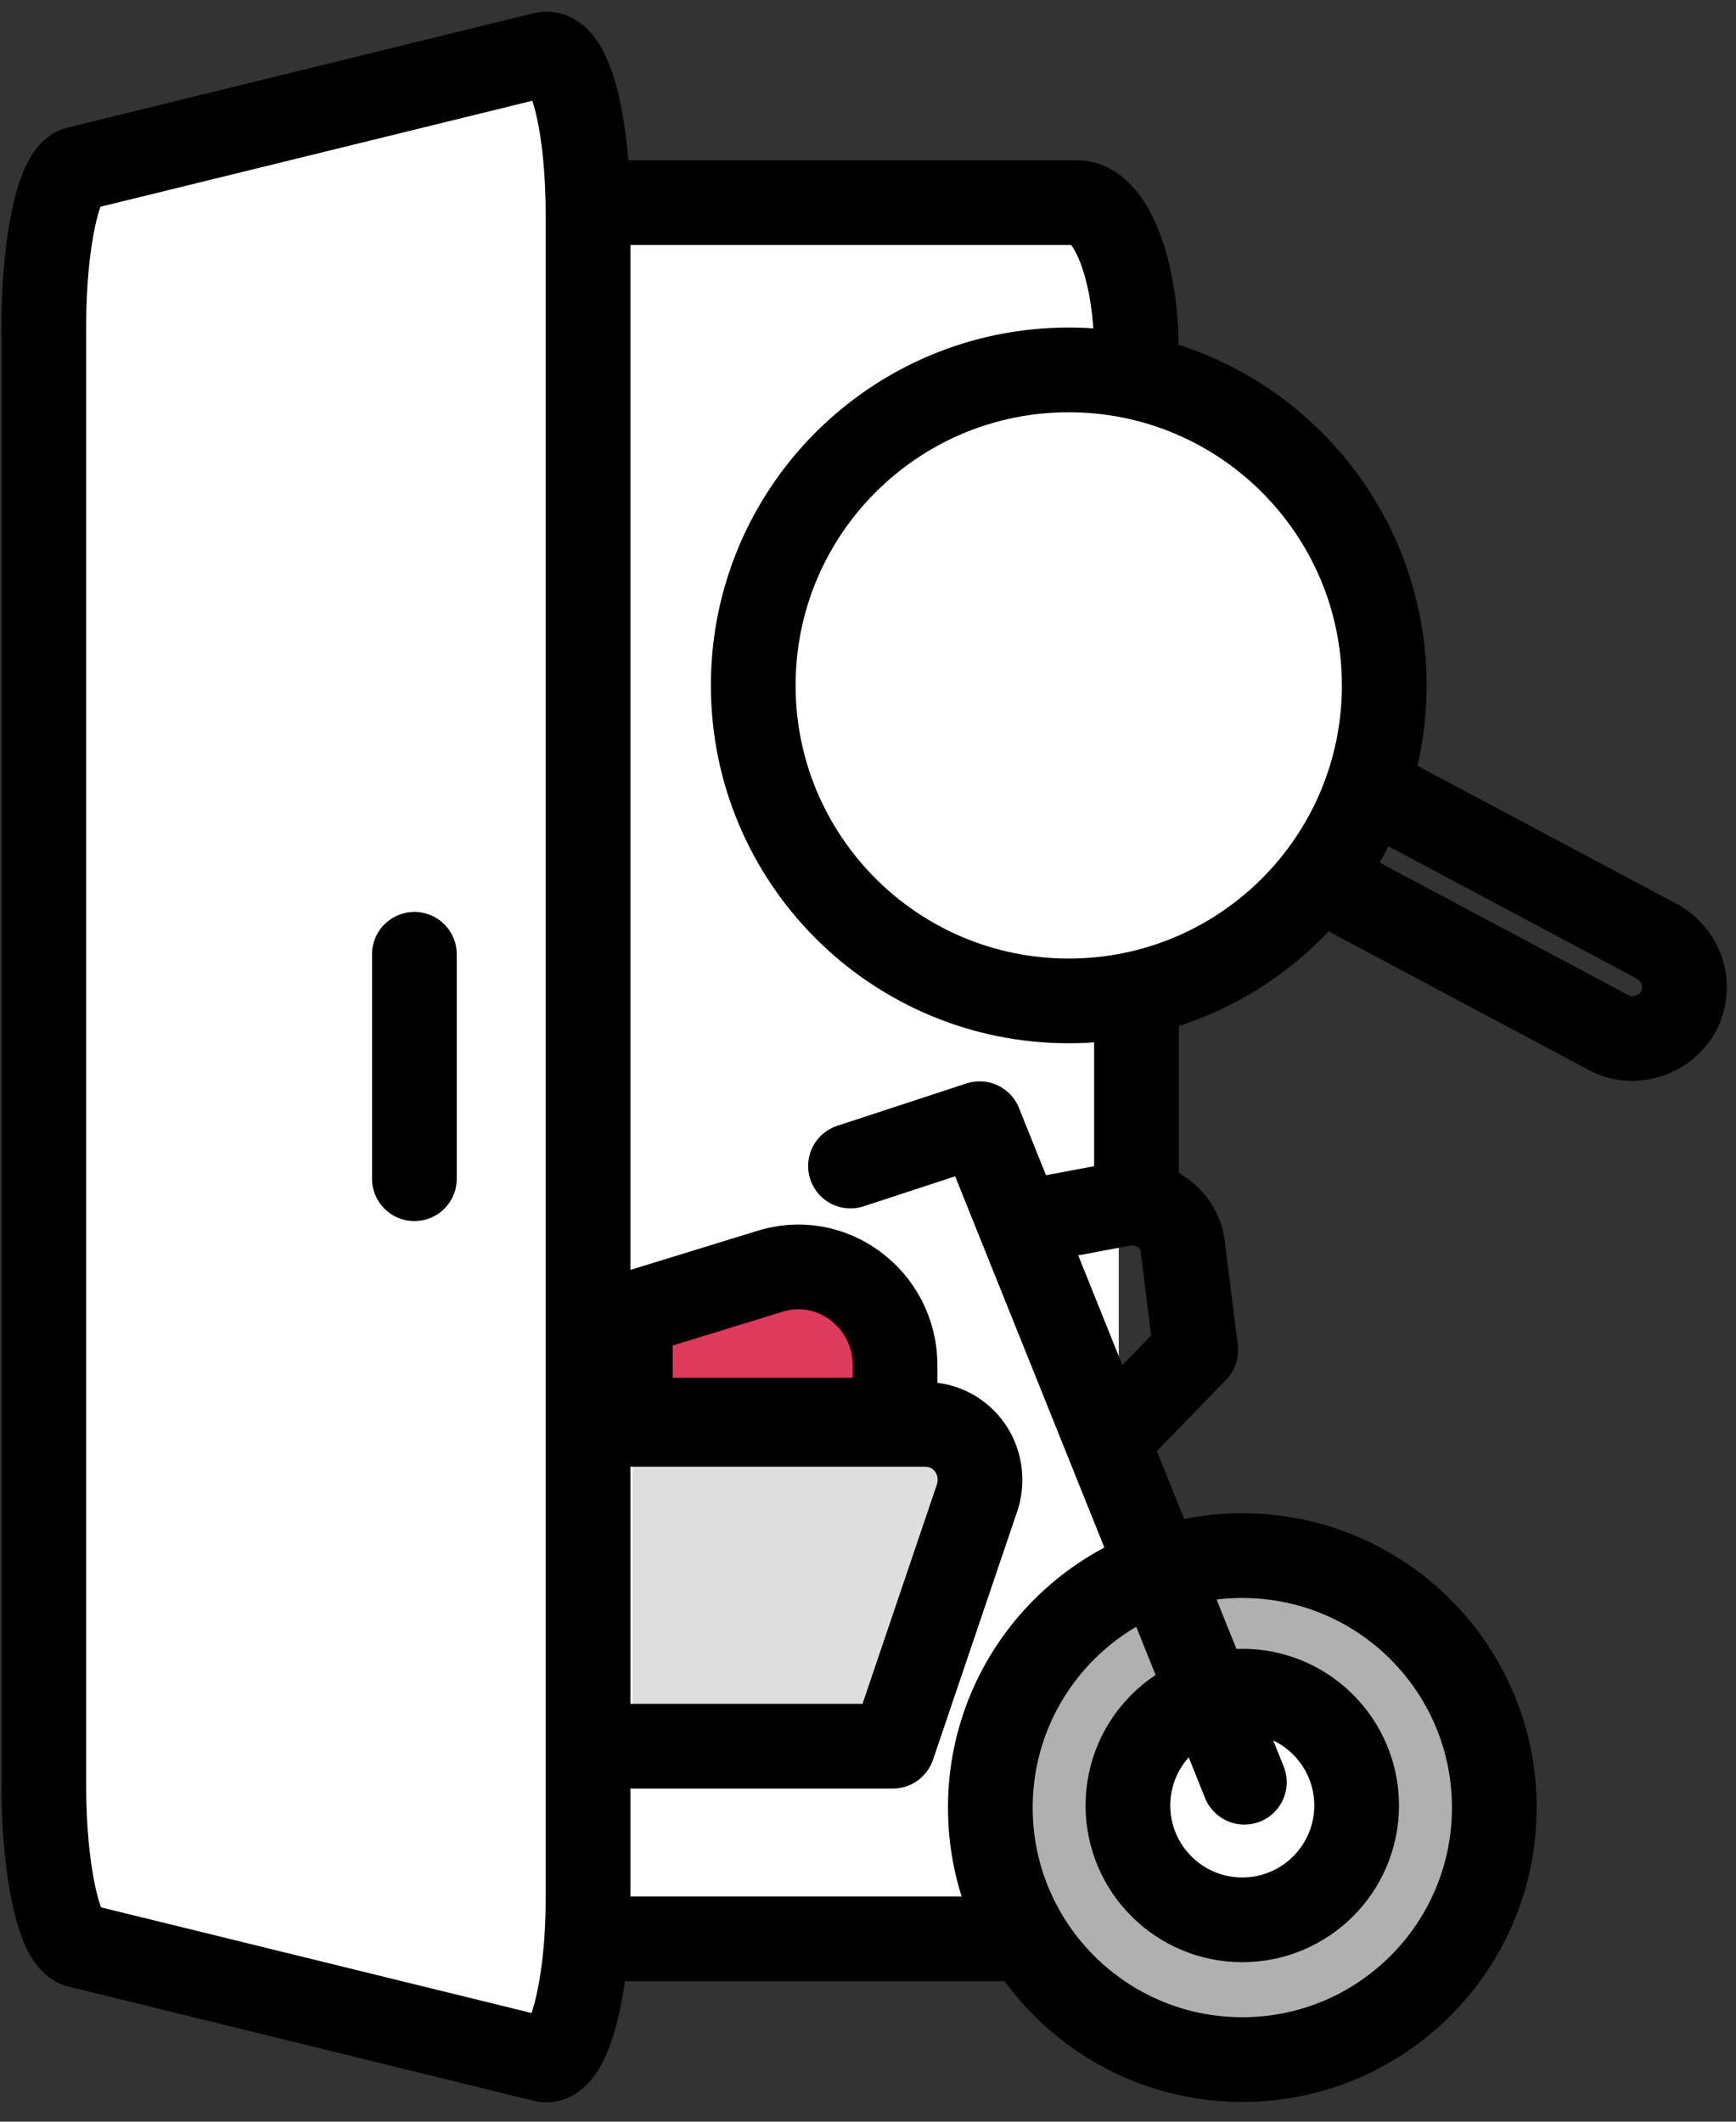 <svg width="45" height="55" viewBox="0 0 45 55" fill="none" xmlns="http://www.w3.org/2000/svg">
<rect x="0" y="0" width="45" height="55" fill="#333333" stroke="none"/>
<rect x="7" y="5" width="22" height="45" fill="white"/>
<path d="M29.459 30.666V26.11" stroke="black" stroke-width="2.196" stroke-linecap="round" stroke-linejoin="round"/>
<path d="M15.242 50.261H26.11H15.242Z" fill="white"/>
<path d="M15.242 50.261H26.11" stroke="black" stroke-width="2.196" stroke-linecap="round" stroke-linejoin="round"/>
<path d="M29.458 9.808V9.095C29.458 7.009 28.8 5.252 27.921 5.252H15.242" fill="white"/>
<path d="M29.458 9.808V9.095C29.458 7.009 28.8 5.252 27.921 5.252H15.242" stroke="black" stroke-width="2.196" stroke-linecap="round" stroke-linejoin="round"/>
<path d="M16.394 36.923H23.969C24.957 36.923 25.615 37.856 25.341 38.789L23.145 45.266H16.394" fill="#DEDEDE"/>
<path d="M16.394 36.923H23.969C24.957 36.923 25.615 37.856 25.341 38.789L23.145 45.266H16.394" stroke="black" stroke-width="2.196" stroke-linecap="round" stroke-linejoin="round"/>
<path d="M23.201 35.386V36.814H16.339V34.069L19.907 32.971C21.554 32.422 23.201 33.685 23.201 35.386Z" fill="#DE3B5C" stroke="black" stroke-width="2.196" stroke-linecap="round" stroke-linejoin="round"/>
<path d="M32.203 53.39C35.811 53.39 38.735 50.465 38.735 46.858C38.735 43.251 35.811 40.326 32.203 40.326C28.596 40.326 25.671 43.251 25.671 46.858C25.671 50.465 28.596 53.39 32.203 53.39Z" fill="#B0B0B0" stroke="black" stroke-width="2.196" stroke-linecap="round" stroke-linejoin="round"/>
<path d="M26.439 31.709L29.073 31.215C29.842 31.05 30.61 31.599 30.665 32.368L30.995 35.002L29.238 36.814" stroke="black" stroke-width="2.196" stroke-linecap="round" stroke-linejoin="round"/>
<path d="M32.202 49.767C33.839 49.767 35.166 48.44 35.166 46.803C35.166 45.166 33.839 43.839 32.202 43.839C30.565 43.839 29.238 45.166 29.238 46.803C29.238 48.44 30.565 49.767 32.202 49.767Z" fill="white" stroke="black" stroke-width="2.196" stroke-linecap="round" stroke-linejoin="round"/>
<path d="M32.256 46.2L25.394 29.129L22.046 30.227" stroke="black" stroke-width="2.196" stroke-linecap="round" stroke-linejoin="round"/>
<path d="M15.243 5.582C15.243 3.112 14.749 1.245 14.091 1.41L2.015 4.374C1.521 4.484 1.136 6.295 1.136 8.436C1.136 8.381 1.136 46.309 1.136 46.309C1.136 48.45 1.521 50.261 2.015 50.426L14.091 53.39C14.694 53.555 15.243 51.688 15.243 49.218V5.582Z" fill="white" stroke="black" stroke-width="2.196" stroke-linecap="round" stroke-linejoin="round"/>
<path d="M35.443 20.402L42.963 24.409C43.622 24.793 43.842 25.561 43.512 26.22C43.128 26.879 42.305 27.098 41.701 26.769L34.181 22.762" stroke="black" stroke-width="2.196" stroke-linecap="round" stroke-linejoin="round"/>
<path d="M27.703 25.946C32.221 25.946 35.882 22.284 35.882 17.767C35.882 13.25 32.221 9.589 27.703 9.589C23.187 9.589 19.525 13.25 19.525 17.767C19.525 22.284 23.187 25.946 27.703 25.946Z" fill="white" stroke="black" stroke-width="2.196" stroke-linecap="round" stroke-linejoin="round"/>
<path d="M10.742 24.738V30.556" stroke="black" stroke-width="2.196" stroke-linecap="round" stroke-linejoin="round"/>
</svg>
